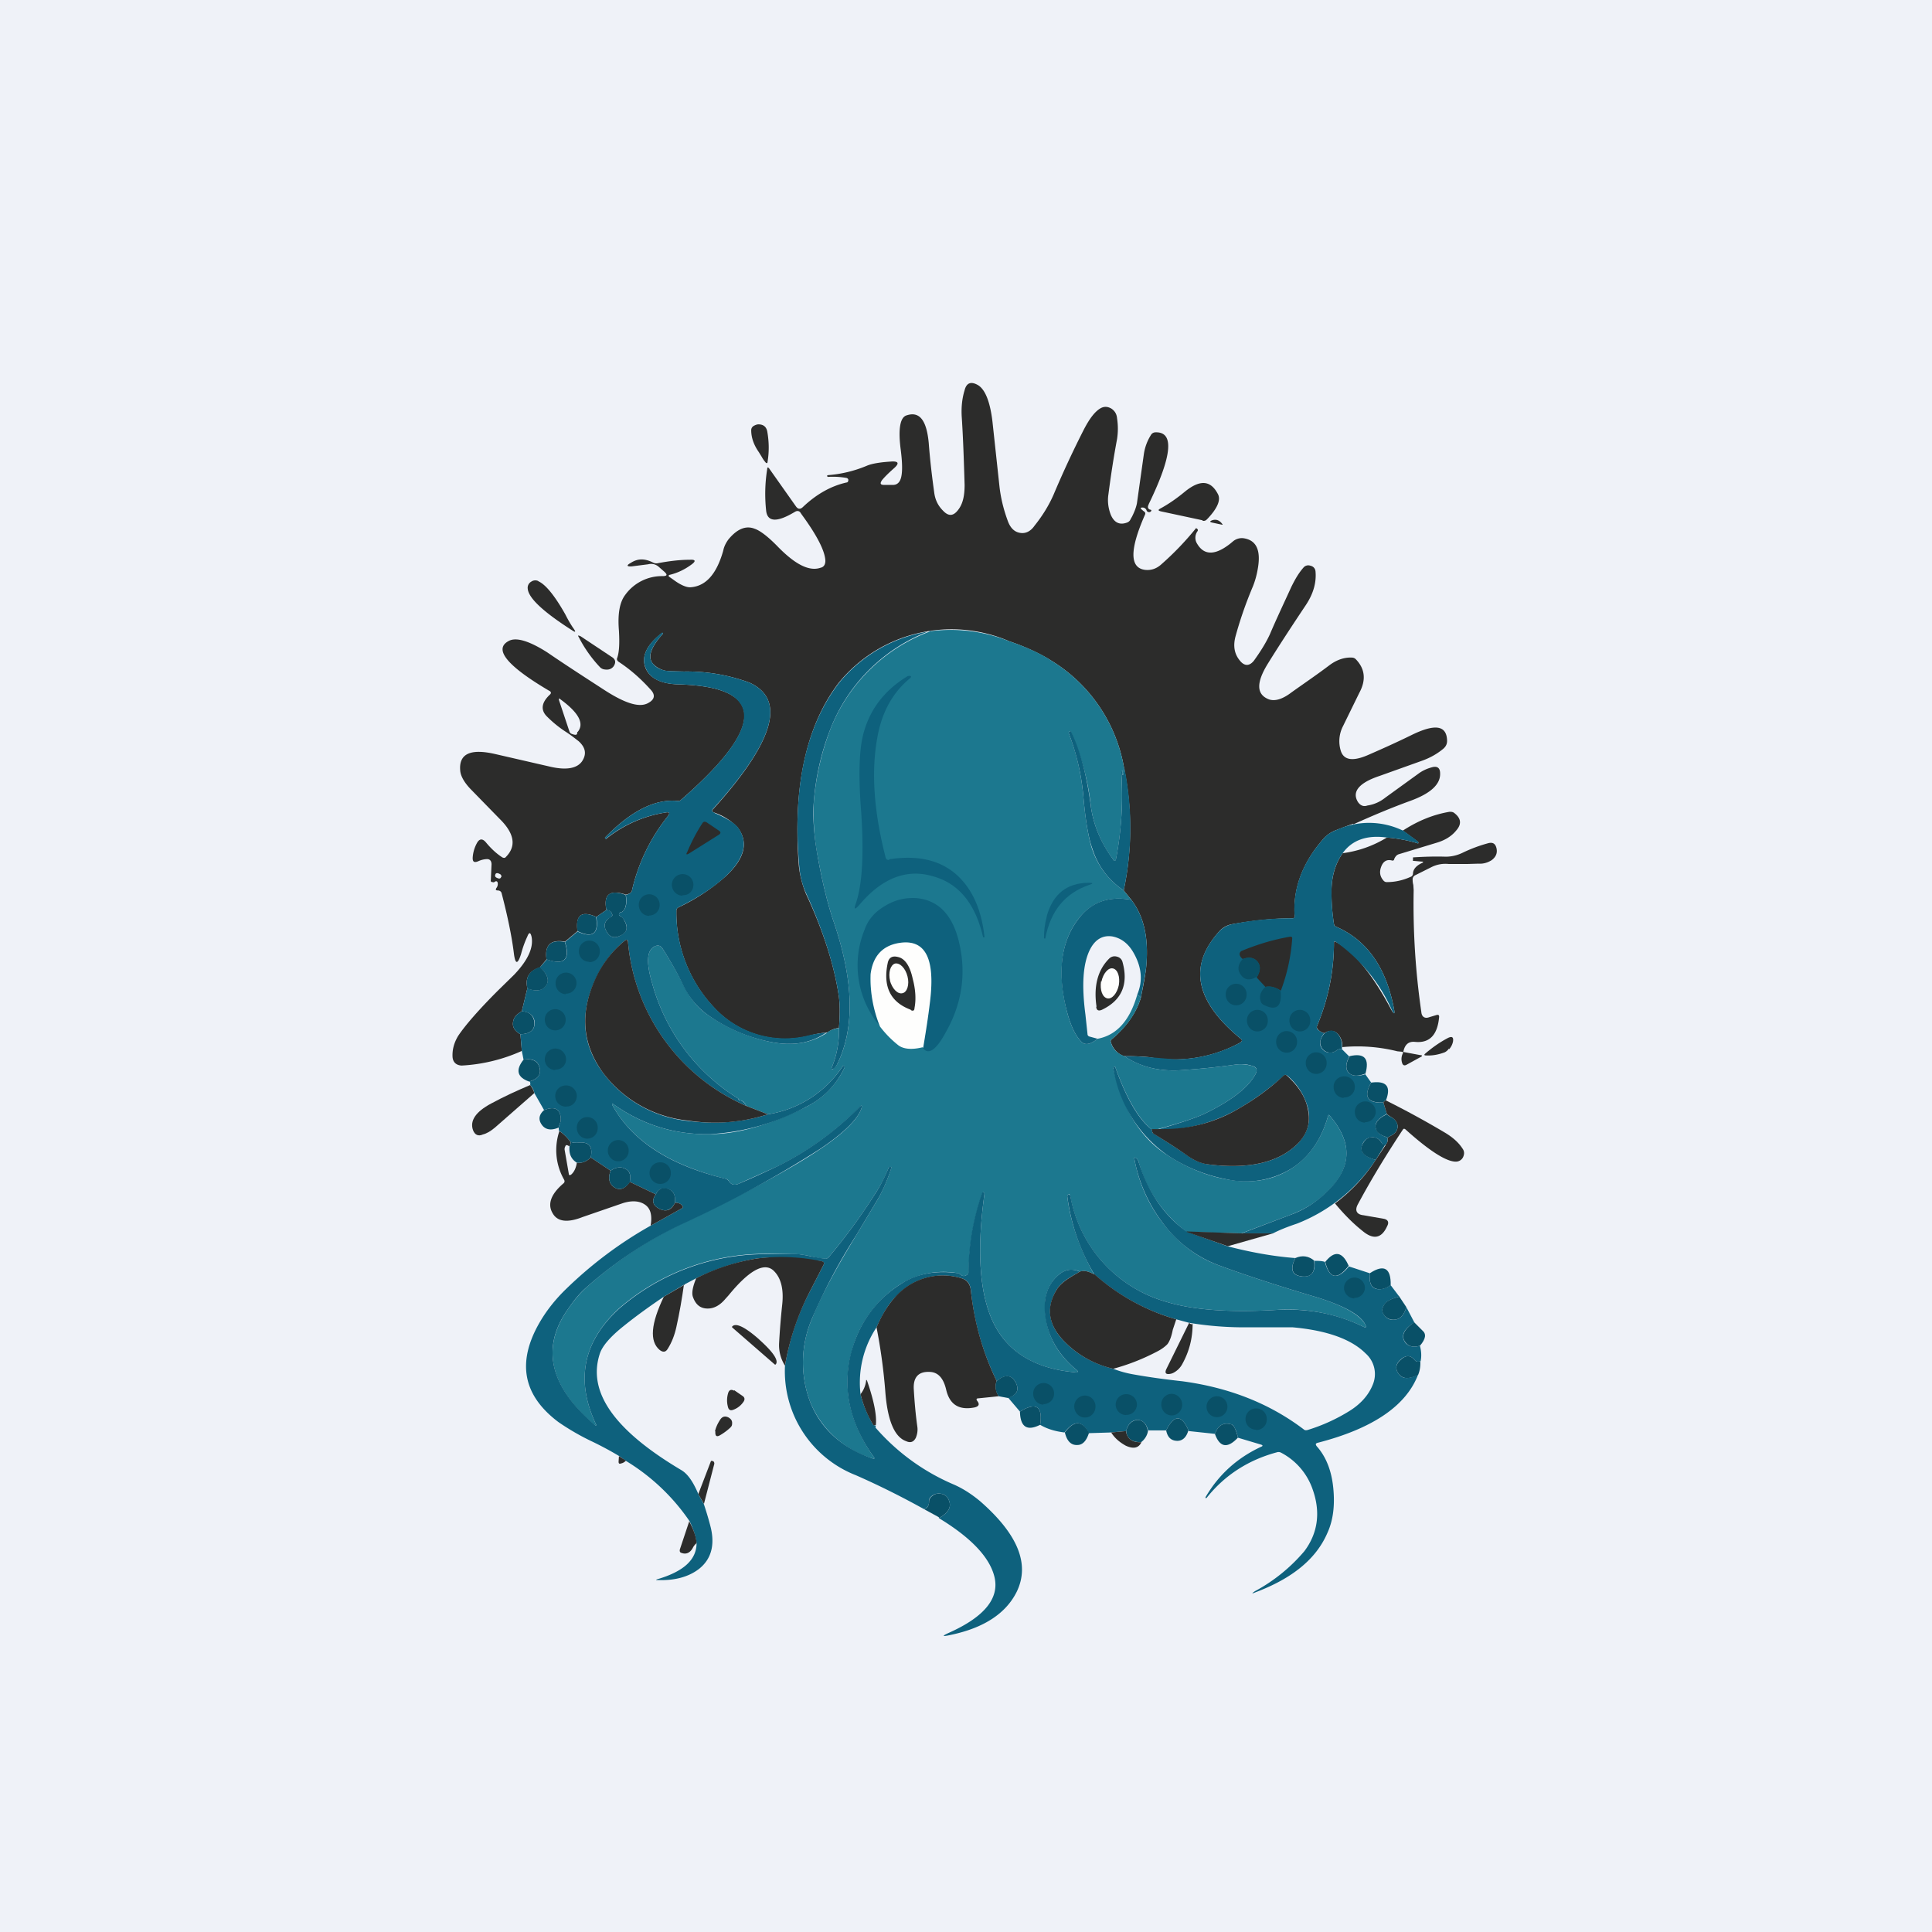 <?xml version="1.0" encoding="UTF-8"?>
<!-- generated by Finnhub -->
<svg viewBox="0 0 55.5 55.5" xmlns="http://www.w3.org/2000/svg">
<path d="M 0,0 H 55.5 V 55.5 H 0 Z" fill="rgb(239, 242, 248)"/>
<path d="M 38.87,23.665 C 38.71,23.72 38.55,23.78 38.4,23.84 A 0.94,0.94 0 0,0 38.04,24.07 C 37.42,24.77 37.14,25.51 37.19,26.32 C 37.19,26.36 37.17,26.39 37.13,26.38 C 36.63,26.38 36.06,26.43 35.39,26.55 A 0.64,0.64 0 0,0 35.03,26.75 C 34.13,27.74 34.33,28.76 35.63,29.83 C 35.69,29.87 35.69,29.91 35.63,29.95 A 3.97,3.97 0 0,1 33.02,30.37 A 6.95,6.95 0 0,0 32.29,30.34 A 0.6,0.6 0 0,1 31.91,29.93 C 31.9,29.91 31.91,29.89 31.92,29.87 C 32.36,29.5 32.64,29.1 32.77,28.67 C 32.87,28.2 32.92,27.88 32.93,27.74 C 33,26.94 32.86,26.32 32.5,25.85 L 32.28,25.58 A 8.6,8.6 0 0,0 32.29,22.06 A 4.5,4.5 0 0,0 30.22,18.99 C 29.91,18.79 29.49,18.59 28.99,18.42 A 4.18,4.18 0 0,0 24.09,19.62 C 23.15,20.86 22.77,22.62 22.95,24.89 C 22.98,25.16 23.05,25.42 23.15,25.67 C 23.65,26.74 23.97,27.74 24.1,28.64 C 24.13,28.88 24.13,29.17 24.1,29.53 A 0.65,0.65 0 0,0 23.77,29.66 C 23.61,29.67 23.45,29.7 23.29,29.74 A 2.77,2.77 0 0,1 20.51,28.94 A 3.96,3.96 0 0,1 19.43,26.16 A 0.1,0.1 0 0,1 19.48,26.07 A 5.63,5.63 0 0,0 20.85,25.17 C 21.4,24.66 21.51,24.19 21.19,23.77 A 1.65,1.65 0 0,0 20.51,23.34 C 20.45,23.32 20.44,23.28 20.49,23.24 C 22.24,21.3 22.59,20.09 21.53,19.61 A 5.2,5.2 0 0,0 19.65,19.29 A 35,35 0 0,1 19.25,19.28 A 0.67,0.67 0 0,1 18.77,19.08 C 18.59,18.89 18.69,18.6 19.04,18.21 V 18.18 H 19.02 C 18.58,18.52 18.42,18.85 18.54,19.18 C 18.66,19.48 18.98,19.65 19.51,19.66 C 20.44,19.69 21.01,19.86 21.26,20.18 C 21.66,20.71 21.09,21.65 19.56,22.98 A 0.1,0.1 0 0,1 19.48,23.01 C 18.83,22.94 18.13,23.29 17.38,24.06 V 24.07 L 17.4,24.1 H 17.41 A 3.6,3.6 0 0,1 19.13,23.34 C 19.23,23.32 19.25,23.36 19.19,23.44 A 5.3,5.3 0 0,0 18.15,25.6 C 18.14,25.64 18.08,25.68 17.98,25.7 C 17.52,25.55 17.33,25.69 17.42,26.14 L 17.13,26.34 C 16.7,26.15 16.53,26.29 16.59,26.75 L 16.23,27.05 C 15.82,26.98 15.64,27.15 15.7,27.56 L 15.51,27.79 C 15.2,27.89 15.08,28.09 15.15,28.39 L 14.99,29.05 C 14.85,29.13 14.77,29.22 14.75,29.31 C 14.7,29.48 14.77,29.61 14.95,29.71 L 14.99,30.19 A 4.82,4.82 0 0,1 13.26,30.61 C 13.1,30.6 13.01,30.51 13,30.36 C 12.99,30.16 13.04,29.96 13.16,29.76 C 13.36,29.46 13.74,29.02 14.3,28.46 L 14.77,28 C 15.17,27.58 15.33,27.22 15.27,26.91 C 15.24,26.78 15.2,26.77 15.15,26.9 C 15.08,27.05 15.02,27.21 14.97,27.4 C 14.87,27.72 14.8,27.71 14.76,27.37 C 14.7,26.89 14.58,26.31 14.41,25.66 A 0.1,0.1 0 0,0 14.35,25.59 A 0.1,0.1 0 0,0 14.31,25.58 C 14.24,25.58 14.23,25.56 14.26,25.51 A 0.19,0.19 0 0,0 14.3,25.39 C 14.3,25.32 14.26,25.29 14.2,25.34 A 0.06,0.06 0 0,1 14.15,25.34 C 14.11,25.34 14.09,25.32 14.1,25.28 L 14.12,24.83 C 14.12,24.73 14.07,24.67 13.97,24.68 A 0.65,0.65 0 0,0 13.74,24.74 C 13.62,24.79 13.57,24.76 13.58,24.62 A 1,1 0 0,1 13.7,24.22 C 13.77,24.09 13.86,24.08 13.96,24.2 C 14.11,24.38 14.26,24.52 14.43,24.63 C 14.47,24.65 14.51,24.65 14.53,24.62 C 14.84,24.31 14.78,23.94 14.35,23.52 L 13.55,22.7 C 13.35,22.5 13.23,22.3 13.22,22.13 C 13.18,21.65 13.52,21.5 14.22,21.66 L 15.83,22.03 C 16.28,22.13 16.58,22.07 16.72,21.87 C 16.86,21.66 16.82,21.47 16.62,21.29 C 16.54,21.23 16.42,21.13 16.25,21.02 A 3.28,3.28 0 0,1 15.69,20.56 C 15.53,20.38 15.56,20.18 15.79,19.96 C 15.84,19.92 15.84,19.87 15.77,19.84 C 14.55,19.12 14.17,18.64 14.62,18.41 C 14.83,18.3 15.2,18.41 15.72,18.74 C 16.26,19.11 16.82,19.47 17.39,19.84 C 17.97,20.21 18.38,20.34 18.63,20.19 C 18.81,20.09 18.83,19.96 18.69,19.81 C 18.42,19.51 18.12,19.24 17.77,19.01 C 17.73,18.98 17.71,18.94 17.73,18.9 C 17.79,18.73 17.8,18.47 17.78,18.12 C 17.74,17.64 17.8,17.3 17.96,17.09 A 1.3,1.3 0 0,1 19.03,16.55 C 19.17,16.55 19.18,16.51 19.08,16.42 L 18.92,16.28 A 0.33,0.33 0 0,0 18.62,16.21 L 18.15,16.27 C 18,16.28 17.99,16.24 18.12,16.17 C 18.32,16.04 18.52,16.04 18.76,16.16 A 0.2,0.2 0 0,0 18.89,16.18 C 19.21,16.12 19.52,16.08 19.82,16.08 C 19.98,16.07 20,16.12 19.86,16.22 C 19.67,16.36 19.46,16.46 19.25,16.51 C 19.2,16.52 19.19,16.55 19.24,16.58 L 19.34,16.65 C 19.54,16.8 19.72,16.88 19.84,16.87 C 20.27,16.84 20.58,16.5 20.77,15.84 L 20.79,15.76 C 20.82,15.66 20.87,15.57 20.93,15.49 C 21.18,15.19 21.43,15.09 21.68,15.19 C 21.83,15.24 22.06,15.41 22.35,15.71 C 22.85,16.22 23.25,16.42 23.57,16.31 C 23.67,16.29 23.71,16.21 23.71,16.11 C 23.7,15.83 23.47,15.38 23.03,14.78 A 6.46,6.46 0 0,1 22.99,14.72 C 22.96,14.68 22.91,14.67 22.86,14.69 L 22.79,14.73 C 22.31,15.01 22.05,14.99 22.01,14.68 A 4.5,4.5 0 0,1 22.04,13.47 C 22.04,13.42 22.06,13.42 22.09,13.45 L 22.86,14.54 C 22.92,14.63 22.99,14.64 23.07,14.56 C 23.45,14.2 23.87,13.96 24.32,13.86 C 24.35,13.86 24.37,13.83 24.37,13.79 C 24.37,13.76 24.35,13.74 24.32,13.73 A 2.27,2.27 0 0,0 23.78,13.7 L 23.76,13.68 C 23.76,13.66 23.76,13.66 23.78,13.65 A 3.6,3.6 0 0,0 24.9,13.38 C 25.04,13.32 25.27,13.28 25.58,13.26 C 25.82,13.24 25.85,13.31 25.66,13.47 C 25.55,13.57 25.44,13.67 25.34,13.79 C 25.27,13.89 25.29,13.93 25.4,13.93 H 25.65 C 25.75,13.93 25.82,13.88 25.86,13.79 C 25.93,13.64 25.93,13.33 25.87,12.88 C 25.8,12.31 25.86,11.98 26.05,11.93 C 26.42,11.81 26.62,12.08 26.68,12.73 C 26.72,13.26 26.78,13.74 26.84,14.17 C 26.87,14.37 26.95,14.53 27.09,14.67 C 27.25,14.84 27.39,14.83 27.53,14.64 C 27.66,14.47 27.71,14.24 27.71,13.93 C 27.69,13.27 27.67,12.63 27.63,12.01 C 27.61,11.74 27.63,11.47 27.71,11.21 C 27.76,11.01 27.88,10.95 28.07,11.05 C 28.29,11.16 28.44,11.52 28.51,12.11 L 28.71,13.96 C 28.75,14.33 28.84,14.67 28.96,14.99 C 29.04,15.19 29.16,15.29 29.32,15.31 C 29.47,15.33 29.61,15.26 29.72,15.1 C 29.96,14.8 30.14,14.5 30.27,14.2 C 30.54,13.56 30.83,12.94 31.13,12.35 C 31.3,12.02 31.46,11.81 31.63,11.72 C 31.73,11.67 31.83,11.68 31.93,11.74 C 32.03,11.81 32.08,11.9 32.09,12.02 C 32.12,12.22 32.12,12.41 32.09,12.61 C 31.99,13.14 31.91,13.67 31.84,14.21 C 31.81,14.41 31.84,14.61 31.91,14.79 C 32.01,15.02 32.17,15.09 32.38,15.01 A 0.17,0.17 0 0,0 32.48,14.91 L 32.52,14.84 C 32.6,14.68 32.64,14.56 32.66,14.46 L 32.86,13.04 C 32.89,12.84 32.96,12.66 33.06,12.5 A 0.15,0.15 0 0,1 33.18,12.42 C 33.74,12.39 33.68,13.08 33,14.48 L 32.99,14.51 A 0.1,0.1 0 0,0 32.99,14.61 L 33.03,14.64 C 33.08,14.64 33.09,14.67 33.05,14.7 A 0.07,0.07 0 0,1 32.97,14.7 A 0.06,0.06 0 0,1 32.94,14.67 A 0.12,0.12 0 0,0 32.83,14.58 C 32.76,14.58 32.75,14.59 32.8,14.64 L 32.86,14.69 C 32.9,14.71 32.91,14.75 32.89,14.79 C 32.45,15.79 32.45,16.31 32.89,16.37 C 33.06,16.39 33.21,16.34 33.34,16.23 A 8.43,8.43 0 0,0 34.36,15.17 L 34.39,15.19 C 34.41,15.21 34.42,15.23 34.4,15.26 A 0.32,0.32 0 0,0 34.39,15.62 C 34.59,15.96 34.91,15.96 35.35,15.61 L 35.41,15.56 A 0.4,0.4 0 0,1 35.71,15.46 C 36.09,15.51 36.23,15.8 36.13,16.35 C 36.1,16.53 36.05,16.7 35.99,16.85 C 35.77,17.37 35.61,17.85 35.49,18.29 C 35.42,18.56 35.46,18.79 35.62,18.98 C 35.75,19.14 35.89,19.14 36.02,18.98 C 36.2,18.73 36.36,18.48 36.48,18.22 C 36.68,17.75 36.9,17.29 37.1,16.85 C 37.2,16.65 37.3,16.47 37.44,16.31 A 0.18,0.18 0 0,1 37.64,16.25 C 37.73,16.27 37.78,16.33 37.79,16.41 C 37.82,16.73 37.73,17.05 37.52,17.37 C 37.16,17.91 36.79,18.47 36.43,19.05 C 36.08,19.61 36.09,19.95 36.45,20.09 C 36.62,20.15 36.84,20.09 37.1,19.89 C 37.45,19.64 37.82,19.39 38.19,19.11 C 38.39,18.96 38.61,18.88 38.83,18.89 C 38.87,18.89 38.91,18.9 38.95,18.94 C 39.21,19.21 39.25,19.53 39.05,19.9 L 38.58,20.86 A 0.94,0.94 0 0,0 38.52,21.58 C 38.61,21.84 38.87,21.88 39.32,21.68 C 39.71,21.51 40.11,21.33 40.52,21.13 C 41.22,20.78 41.56,20.83 41.57,21.28 C 41.57,21.38 41.53,21.45 41.46,21.51 C 41.28,21.66 41.08,21.77 40.86,21.85 L 39.63,22.29 C 39.03,22.49 38.83,22.75 39.01,23.04 C 39.08,23.14 39.17,23.18 39.28,23.14 C 39.48,23.11 39.65,23.03 39.8,22.91 L 40.74,22.23 C 40.86,22.14 40.99,22.08 41.14,22.04 C 41.29,22 41.37,22.06 41.37,22.22 C 41.38,22.53 41.1,22.79 40.53,23 C 39.98,23.2 39.43,23.43 38.88,23.68 Z M 16.6,21.02 C 16.79,20.78 16.62,20.47 16.1,20.09 C 16.06,20.05 16.05,20.06 16.06,20.12 L 16.36,21.02 A 0.1,0.1 0 0,0 16.42,21.08 C 16.52,21.12 16.58,21.12 16.58,21.06 C 16.58,21.05 16.58,21.03 16.6,21.02 Z M 14.4,25.2 C 14.41,25.16 14.4,25.12 14.34,25.1 C 14.29,25.07 14.24,25.08 14.23,25.12 C 14.21,25.17 14.23,25.2 14.28,25.22 C 14.34,25.25 14.38,25.24 14.39,25.2 Z M 21.8,12.99 C 21.66,12.79 21.58,12.58 21.58,12.36 C 21.58,12.3 21.61,12.25 21.68,12.22 A 0.29,0.29 0 0,1 21.78,12.19 C 21.92,12.19 22.01,12.25 22.04,12.39 C 22.09,12.67 22.1,12.96 22.05,13.26 C 22.05,13.31 22.02,13.32 21.99,13.28 A 0.86,0.86 0 0,1 21.88,13.12 L 21.8,12.99 Z" fill="rgb(44, 44, 43)"/>
<path d="M 34.54,14.945 L 33.35,14.69 C 33.27,14.67 33.26,14.65 33.33,14.61 C 33.57,14.48 33.8,14.32 34.03,14.13 C 34.47,13.77 34.78,13.79 34.99,14.2 C 35.07,14.36 34.98,14.59 34.7,14.89 A 0.5,0.5 0 0,1 34.67,14.92 A 0.12,0.12 0 0,1 34.55,14.96 Z M 35.09,15.07 L 34.81,15.01 C 34.75,14.99 34.75,14.98 34.81,14.95 C 34.92,14.91 35.02,14.93 35.11,15.05 C 35.13,15.07 35.12,15.08 35.09,15.07 Z M 15.47,16.7 C 15.67,16.79 15.93,17.1 16.24,17.65 C 16.34,17.85 16.43,17.99 16.48,18.06 C 16.55,18.16 16.53,18.17 16.44,18.11 C 15.61,17.58 15.18,17.18 15.16,16.91 A 0.2,0.2 0 0,1 15.26,16.71 A 0.2,0.2 0 0,1 15.46,16.69 Z" fill="rgb(44, 44, 43)"/>
<path d="M 32.29,22.045 C 32.3,22.13 32.28,22.19 32.27,22.24 C 32.26,22.27 32.25,22.27 32.24,22.24 V 22.19 C 32.24,22.11 32.24,22.11 32.21,22.19 A 9.72,9.72 0 0,1 32.06,24.68 C 32.04,24.74 32.02,24.75 31.98,24.69 A 3.26,3.26 0 0,1 31.34,23.19 A 7.1,7.1 0 0,0 30.75,21 L 30.72,21.02 C 30.7,21.02 30.7,21.04 30.7,21.06 C 30.93,21.64 31.06,22.24 31.12,22.86 C 31.18,23.56 31.27,24.07 31.37,24.38 C 31.54,24.88 31.84,25.28 32.28,25.58 L 32.5,25.85 C 31.85,25.73 31.34,25.92 30.97,26.41 C 30.47,27.07 30.37,27.95 30.65,29.06 C 30.75,29.44 30.88,29.73 31.05,29.91 C 31.16,30.04 31.32,30.01 31.53,29.84 C 32.08,29.74 32.46,29.31 32.67,28.57 C 32.74,28.61 32.77,28.65 32.77,28.67 C 32.64,29.1 32.37,29.5 31.92,29.87 A 0.05,0.05 0 0,0 31.91,29.93 C 31.96,30.13 32.09,30.26 32.3,30.34 C 32.78,30.66 33.34,30.79 33.97,30.74 C 34.43,30.71 34.94,30.66 35.51,30.58 C 35.67,30.56 35.83,30.58 35.97,30.62 C 36.1,30.66 36.13,30.73 36.07,30.85 C 35.87,31.23 35.39,31.61 34.63,31.98 C 34.39,32.1 33.91,32.26 33.21,32.45 H 33.09 C 32.71,32.15 32.36,31.55 32.04,30.66 C 32.04,30.64 32.02,30.64 32,30.64 L 31.98,30.68 C 32.24,31.84 32.75,32.68 33.53,33.18 C 34.09,33.54 34.66,33.78 35.25,33.88 C 35.95,34.01 36.55,33.91 37.08,33.58 C 37.6,33.25 37.96,32.74 38.15,32.06 C 38.15,32.02 38.18,32.02 38.2,32.05 C 38.87,32.83 38.84,33.57 38.1,34.26 C 37.79,34.56 37.44,34.76 37.04,34.91 L 35.66,35.43 L 34.09,35.39 A 3.78,3.78 0 0,1 32.71,33.38 A 0.22,0.22 0 0,0 32.65,33.28 C 32.59,33.23 32.57,33.25 32.59,33.31 C 32.72,33.99 32.99,34.6 33.41,35.14 C 33.85,35.71 34.37,36.11 34.99,36.34 C 35.66,36.59 36.62,36.91 37.87,37.28 C 38.63,37.52 39.07,37.78 39.22,38.05 C 39.26,38.13 39.24,38.15 39.16,38.11 A 4.98,4.98 0 0,0 36.66,37.63 C 35.31,37.71 34.25,37.63 33.48,37.39 A 3.87,3.87 0 0,1 30.74,34.33 C 30.72,34.31 30.71,34.3 30.7,34.31 C 30.67,34.32 30.66,34.34 30.66,34.37 C 30.75,35.11 31.01,35.86 31.43,36.61 C 31.26,36.51 31.13,36.49 31.03,36.53 C 30.81,36.44 30.63,36.46 30.45,36.59 C 30.08,36.89 29.95,37.32 30.05,37.89 C 30.13,38.45 30.42,38.93 30.91,39.34 C 30.99,39.4 30.98,39.44 30.87,39.42 C 29.77,39.32 29.02,38.88 28.6,38.12 C 28.15,37.3 28.04,36.02 28.28,34.3 C 28.28,34.28 28.28,34.27 28.26,34.26 C 28.26,34.25 28.24,34.24 28.23,34.26 A 6.94,6.94 0 0,0 27.83,36.53 A 0.1,0.1 0 0,1 27.79,36.61 C 27.72,36.67 27.65,36.67 27.59,36.61 A 0.18,0.18 0 0,0 27.49,36.57 A 2.33,2.33 0 0,0 25.87,36.89 A 3.27,3.27 0 0,0 24.46,38.85 C 24.19,39.86 24.4,40.85 25.09,41.84 C 25.14,41.9 25.12,41.92 25.05,41.89 A 2.8,2.8 0 0,1 23.28,40.29 A 3.2,3.2 0 0,1 23.33,37.87 C 23.55,37.31 23.97,36.51 24.6,35.48 L 25.24,34.41 A 4.9,4.9 0 0,0 25.61,33.53 L 25.58,33.52 C 25.56,33.52 25.54,33.52 25.53,33.54 C 25.42,33.82 25.28,34.09 25.11,34.34 C 24.73,34.94 24.29,35.54 23.81,36.11 A 0.13,0.13 0 0,1 23.69,36.16 C 23.6,36.16 23.47,36.13 23.29,36.09 A 2.63,2.63 0 0,0 22.67,36.02 H 22.15 A 6.42,6.42 0 0,0 17.79,37.58 C 16.76,38.53 16.53,39.62 17.1,40.87 C 17.15,40.97 17.13,40.97 17.05,40.91 C 15.78,39.81 15.54,38.71 16.32,37.6 C 16.49,37.35 16.67,37.14 16.86,36.97 A 11.6,11.6 0 0,1 19.96,34.98 C 21.6,34.18 22.79,33.53 23.56,33.01 C 24.26,32.54 24.65,32.14 24.75,31.83 C 24.77,31.75 24.75,31.74 24.7,31.8 A 8.87,8.87 0 0,1 22.39,33.48 L 21.21,34.01 C 21.09,34.06 21,34.03 20.93,33.92 A 0.14,0.14 0 0,0 20.83,33.86 C 19.25,33.47 18.17,32.78 17.61,31.78 C 17.56,31.7 17.58,31.69 17.65,31.74 C 18.48,32.32 19.39,32.6 20.4,32.58 C 21.2,32.58 22.12,32.31 23.15,31.8 C 23.65,31.55 24.02,31.17 24.26,30.67 C 24.27,30.65 24.26,30.64 24.25,30.63 L 24.22,30.61 A 3.15,3.15 0 0,1 22.06,32.01 L 21.44,31.77 C 21.39,31.67 21.34,31.62 21.26,31.61 A 0.06,0.06 0 0,1 21.21,31.56 A 5.65,5.65 0 0,1 18.73,28.23 C 18.56,27.65 18.58,27.3 18.8,27.19 C 18.9,27.14 18.98,27.16 19.04,27.26 C 19.26,27.6 19.45,27.94 19.63,28.29 C 19.8,28.65 20.02,28.92 20.27,29.11 C 20.83,29.51 21.45,29.79 22.13,29.93 C 22.76,30.06 23.31,29.97 23.77,29.66 C 23.84,29.59 23.95,29.56 24.1,29.53 C 24.11,29.91 24.05,30.28 23.9,30.65 C 23.87,30.73 23.9,30.75 23.95,30.69 A 0.42,0.42 0 0,0 24.06,30.55 C 24.56,29.52 24.52,28.17 23.96,26.51 C 23.78,25.99 23.63,25.37 23.5,24.66 A 6.65,6.65 0 0,1 23.38,23.01 C 23.44,22.3 23.6,21.61 23.86,20.93 A 4.92,4.92 0 0,1 26.74,18.13 A 4.52,4.52 0 0,1 28.99,18.42 C 29.49,18.59 29.91,18.78 30.22,18.99 A 4.5,4.5 0 0,1 32.29,22.06 Z" fill="rgb(28, 120, 143)"/>
<path d="M 26.73,18.115 A 4.92,4.92 0 0,0 23.86,20.93 A 7.23,7.23 0 0,0 23.38,23.01 C 23.34,23.45 23.38,24.01 23.5,24.66 C 23.63,25.37 23.78,25.99 23.96,26.51 C 24.52,28.17 24.56,29.51 24.06,30.55 A 0.42,0.42 0 0,1 23.96,30.69 C 23.89,30.74 23.87,30.73 23.9,30.65 C 24.05,30.28 24.11,29.91 24.1,29.53 C 24.13,29.17 24.13,28.88 24.1,28.64 C 23.97,27.74 23.65,26.74 23.16,25.67 A 2.3,2.3 0 0,1 22.96,24.89 C 22.76,22.61 23.15,20.86 24.1,19.62 A 4.18,4.18 0 0,1 26.74,18.13 Z" fill="rgb(14, 97, 125)"/>
<path d="M 23.76,29.645 C 23.31,29.97 22.77,30.06 22.13,29.93 A 4.67,4.67 0 0,1 20.27,29.11 A 2.22,2.22 0 0,1 19.62,28.29 C 19.45,27.94 19.25,27.59 19.04,27.26 C 18.98,27.16 18.9,27.14 18.8,27.19 C 18.58,27.3 18.56,27.65 18.73,28.23 A 5.65,5.65 0 0,0 21.21,31.56 C 21.21,31.59 21.23,31.61 21.26,31.61 C 21.33,31.62 21.39,31.68 21.44,31.77 A 5.67,5.67 0 0,1 18.04,27.06 C 18.04,26.99 18,26.98 17.95,27.02 A 3,3 0 0,0 17.15,28.04 C 16.65,29.04 16.7,29.97 17.31,30.8 A 3.49,3.49 0 0,0 19.76,32.2 C 20.54,32.3 21.31,32.25 22.06,32.01 A 3.15,3.15 0 0,0 24.22,30.61 L 24.25,30.63 C 24.27,30.64 24.27,30.65 24.26,30.67 C 24.02,31.17 23.66,31.55 23.15,31.8 A 6.55,6.55 0 0,1 20.4,32.58 C 19.4,32.6 18.48,32.32 17.65,31.74 C 17.58,31.69 17.56,31.7 17.61,31.78 C 18.17,32.78 19.25,33.48 20.84,33.86 C 20.88,33.87 20.9,33.89 20.93,33.92 C 21,34.03 21.09,34.06 21.21,34.01 C 21.59,33.85 21.98,33.67 22.38,33.48 A 8.87,8.87 0 0,0 24.69,31.8 C 24.75,31.74 24.77,31.75 24.75,31.83 C 24.65,32.14 24.25,32.54 23.55,33.01 A 32.34,32.34 0 0,1 19.58,35.17 A 11.6,11.6 0 0,0 16.86,36.97 C 16.66,37.14 16.49,37.35 16.32,37.6 C 15.54,38.7 15.78,39.8 17.05,40.9 C 17.13,40.98 17.15,40.96 17.1,40.87 C 16.53,39.62 16.76,38.53 17.79,37.59 A 6.42,6.42 0 0,1 22.14,36.03 L 22.67,36.02 C 22.82,36.01 23.03,36.03 23.29,36.09 L 23.69,36.16 C 23.74,36.16 23.78,36.15 23.81,36.11 C 24.29,35.54 24.72,34.95 25.11,34.34 C 25.28,34.09 25.41,33.82 25.53,33.54 C 25.54,33.52 25.56,33.51 25.58,33.52 L 25.61,33.53 V 33.54 C 25.51,33.85 25.39,34.14 25.24,34.41 L 24.6,35.48 A 16.34,16.34 0 0,0 23.33,37.87 A 3.2,3.2 0 0,0 23.28,40.29 C 23.59,41.05 24.18,41.59 25.05,41.89 C 25.12,41.92 25.14,41.9 25.09,41.84 C 24.39,40.86 24.19,39.86 24.45,38.85 C 24.68,38.01 25.15,37.35 25.87,36.89 C 26.32,36.59 26.87,36.49 27.49,36.57 C 27.53,36.57 27.56,36.59 27.59,36.61 C 27.65,36.67 27.72,36.67 27.79,36.61 A 0.1,0.1 0 0,0 27.82,36.52 A 6.94,6.94 0 0,1 28.22,34.25 H 28.26 C 28.28,34.27 28.28,34.28 28.28,34.3 C 28.04,36.03 28.15,37.3 28.6,38.12 C 29.02,38.88 29.78,39.32 30.87,39.42 C 30.98,39.43 30.99,39.4 30.91,39.34 C 30.42,38.93 30.13,38.44 30.04,37.9 C 29.94,37.32 30.08,36.88 30.45,36.59 C 30.62,36.46 30.81,36.44 31.02,36.53 L 30.92,36.59 C 30.62,36.75 30.44,36.9 30.36,37.04 C 30.05,37.55 30.11,38.04 30.54,38.5 C 30.92,38.9 31.4,39.18 31.98,39.32 C 32.18,39.4 32.38,39.45 32.55,39.48 C 33.05,39.57 33.52,39.63 33.97,39.68 C 35.3,39.86 36.46,40.31 37.45,41.06 C 37.48,41.09 37.52,41.09 37.56,41.08 A 5.1,5.1 0 0,0 38.77,40.53 C 39.09,40.33 39.31,40.08 39.43,39.79 A 0.79,0.79 0 0,0 39.23,38.88 C 38.83,38.48 38.14,38.22 37.14,38.13 H 35.74 A 9.69,9.69 0 0,1 34.16,38 L 33.79,37.9 A 6,6 0 0,1 31.43,36.6 A 5.87,5.87 0 0,1 30.66,34.37 C 30.66,34.34 30.67,34.32 30.7,34.31 L 30.74,34.33 L 30.75,34.36 A 3.87,3.87 0 0,0 33.48,37.39 C 34.25,37.63 35.31,37.71 36.66,37.63 C 37.55,37.58 38.38,37.73 39.16,38.11 C 39.24,38.15 39.26,38.13 39.22,38.05 C 39.08,37.77 38.62,37.52 37.87,37.28 C 36.62,36.91 35.66,36.59 34.99,36.34 A 3.51,3.51 0 0,1 33.41,35.14 A 4.35,4.35 0 0,1 32.59,33.31 C 32.57,33.25 32.59,33.23 32.65,33.28 C 32.68,33.31 32.7,33.34 32.71,33.38 C 32.99,34.26 33.45,34.93 34.09,35.38 L 35.26,35.8 C 35.91,35.97 36.56,36.09 37.21,36.14 C 37.05,36.46 37.11,36.64 37.41,36.67 C 37.68,36.69 37.79,36.54 37.76,36.22 C 37.86,36.22 37.97,36.22 38.06,36.25 C 38.19,36.74 38.42,36.78 38.75,36.38 L 39.36,36.58 C 39.32,36.85 39.39,37 39.56,37.03 C 39.68,37.05 39.81,37.01 39.95,36.92 L 40.2,37.25 C 40,37.3 39.86,37.36 39.79,37.45 C 39.67,37.59 39.69,37.72 39.82,37.84 C 39.89,37.91 40,37.93 40.12,37.9 C 40.25,37.87 40.34,37.75 40.4,37.55 L 40.63,37.99 C 40.31,38.19 40.23,38.39 40.38,38.58 C 40.47,38.68 40.6,38.71 40.79,38.66 C 40.83,38.81 40.84,38.96 40.81,39.1 C 40.74,39.13 40.68,39.12 40.64,39.07 C 40.52,38.93 40.4,38.92 40.24,39.05 C 40.09,39.18 40.07,39.33 40.19,39.48 C 40.3,39.62 40.49,39.62 40.74,39.48 C 40.4,40.38 39.44,41.04 37.84,41.45 C 37.79,41.47 37.79,41.49 37.82,41.54 C 38.09,41.84 38.25,42.24 38.3,42.74 C 38.35,43.24 38.3,43.67 38.13,44.04 C 37.81,44.78 37.13,45.34 36.07,45.74 C 35.95,45.79 35.95,45.78 36.05,45.71 A 4.9,4.9 0 0,0 37.47,44.56 C 37.86,44.04 37.94,43.44 37.71,42.79 A 1.88,1.88 0 0,0 36.8,41.73 A 0.15,0.15 0 0,0 36.68,41.72 C 35.86,41.94 35.18,42.38 34.67,43.02 C 34.65,43.04 34.64,43.04 34.63,43.03 V 43.01 C 35.01,42.36 35.54,41.88 36.23,41.56 C 36.28,41.54 36.28,41.52 36.23,41.5 L 35.56,41.3 A 0.92,0.92 0 0,0 35.44,40.97 A 0.14,0.14 0 0,0 35.34,40.91 C 35.14,40.86 34.99,40.95 34.9,41.19 L 34.15,41.11 C 33.95,40.63 33.73,40.63 33.5,41.09 H 32.98 C 32.93,40.89 32.82,40.79 32.67,40.79 C 32.51,40.8 32.4,40.91 32.35,41.11 L 31.92,41.15 L 31.28,41.17 C 31.08,40.8 30.86,40.79 30.58,41.15 C 30.32,41.12 30.08,41.05 29.88,40.93 C 29.96,40.39 29.76,40.27 29.3,40.55 L 28.96,40.15 C 29.22,40.07 29.29,39.92 29.17,39.7 C 29.05,39.49 28.87,39.48 28.63,39.67 A 7.68,7.68 0 0,1 27.89,37.07 C 27.87,36.88 27.79,36.77 27.62,36.72 A 1.82,1.82 0 0,0 25.76,37.22 C 25.55,37.42 25.36,37.73 25.18,38.13 A 2.87,2.87 0 0,0 24.72,40.05 C 24.79,40.34 24.91,40.62 25.07,40.91 C 25.09,40.94 25.12,40.95 25.16,40.95 L 25.15,41.01 A 6.18,6.18 0 0,0 27.41,42.65 C 27.68,42.77 27.92,42.93 28.15,43.12 C 29.24,44.07 29.59,44.93 29.21,45.72 C 28.9,46.35 28.26,46.77 27.29,46.97 C 27.06,47.02 27.05,47 27.27,46.9 C 28.27,46.45 28.71,45.92 28.57,45.31 C 28.44,44.75 27.91,44.18 26.97,43.61 C 27.23,43.47 27.33,43.31 27.27,43.13 C 27.23,43 27.15,42.93 27.03,42.91 A 0.32,0.32 0 0,0 26.73,43.01 A 0.15,0.15 0 0,0 26.69,43.12 C 26.69,43.25 26.64,43.32 26.54,43.35 C 25.91,43 25.25,42.67 24.59,42.38 A 3.21,3.21 0 0,1 22.55,39.23 C 22.68,38.46 22.92,37.75 23.27,37.09 L 23.65,36.35 C 23.69,36.28 23.67,36.25 23.6,36.23 L 23.3,36.2 A 5.69,5.69 0 0,0 21.76,36.15 C 21.14,36.25 20.56,36.45 20,36.72 L 19.66,36.9 L 19.07,37.25 C 18.67,37.52 18.28,37.8 17.92,38.09 C 17.53,38.4 17.3,38.67 17.23,38.89 C 16.87,39.99 17.65,41.09 19.57,42.23 C 19.74,42.33 19.89,42.53 20.04,42.87 L 20.06,42.92 L 20.22,43.21 C 20.29,43.42 20.36,43.65 20.42,43.89 C 20.54,44.41 20.42,44.8 20.08,45.07 C 19.78,45.3 19.38,45.41 18.88,45.39 C 18.84,45.39 18.84,45.39 18.87,45.37 C 19.63,45.15 20.01,44.81 20.01,44.33 C 19.99,44.14 19.92,43.93 19.81,43.7 A 5.93,5.93 0 0,0 17.97,41.96 L 17.79,41.83 A 9.5,9.5 0 0,0 17.03,41.42 A 6.97,6.97 0 0,1 16.04,40.85 C 15.03,40.09 14.84,39.15 15.49,38.01 C 15.69,37.66 15.95,37.33 16.26,37.03 C 16.99,36.32 17.8,35.71 18.69,35.21 L 19.59,34.71 C 19.62,34.69 19.63,34.66 19.59,34.63 C 19.56,34.58 19.49,34.55 19.39,34.55 C 19.41,34.31 19.33,34.18 19.15,34.15 C 19,34.12 18.9,34.17 18.84,34.31 L 18.09,33.95 C 18.13,33.75 18.09,33.63 17.95,33.57 C 17.83,33.51 17.69,33.53 17.54,33.63 L 16.97,33.25 C 17.04,32.92 16.91,32.78 16.57,32.83 C 16.48,32.83 16.42,32.83 16.37,32.78 C 16.27,32.65 16.17,32.56 16.07,32.49 C 16.06,32.5 16.05,32.47 16.05,32.39 A 0.6,0.6 0 0,1 16.09,32.26 A 0.31,0.31 0 0,0 16.11,32.13 C 16.09,31.85 15.93,31.77 15.63,31.89 L 15.35,31.4 A 0.46,0.46 0 0,0 15.23,31.17 C 15.24,31.11 15.23,31.07 15.2,31.07 C 15.45,31 15.55,30.87 15.5,30.67 C 15.45,30.47 15.3,30.4 15.04,30.44 L 14.99,30.19 L 14.95,29.71 C 15.26,29.7 15.39,29.56 15.35,29.31 C 15.31,29.15 15.19,29.07 14.99,29.05 L 15.15,28.39 C 15.35,28.47 15.5,28.47 15.6,28.39 C 15.8,28.24 15.78,28.03 15.51,27.79 L 15.71,27.56 C 16.21,27.74 16.39,27.56 16.23,27.06 L 16.59,26.76 C 17.03,26.96 17.21,26.82 17.13,26.34 L 17.42,26.14 C 17.5,26.14 17.56,26.18 17.58,26.25 C 17.6,26.29 17.58,26.32 17.55,26.35 C 17.35,26.45 17.32,26.61 17.45,26.8 C 17.53,26.92 17.64,26.95 17.77,26.9 C 18.01,26.8 18.07,26.65 17.92,26.42 A 0.29,0.29 0 0,0 17.82,26.32 C 17.77,26.29 17.77,26.26 17.81,26.22 A 0.07,0.07 0 0,1 17.85,26.2 C 17.87,26.2 17.88,26.2 17.89,26.18 C 17.99,26.09 18.01,25.94 17.98,25.71 C 18.08,25.68 18.14,25.64 18.15,25.6 A 5.3,5.3 0 0,1 19.19,23.44 C 19.25,23.36 19.23,23.32 19.13,23.34 A 3.6,3.6 0 0,0 17.4,24.1 L 17.37,24.07 C 18.13,23.29 18.83,22.94 19.47,23.01 A 0.1,0.1 0 0,0 19.55,22.99 C 21.09,21.65 21.65,20.71 21.25,20.19 C 21.02,19.86 20.44,19.69 19.51,19.66 C 18.98,19.65 18.66,19.49 18.54,19.17 C 18.42,18.85 18.58,18.52 19.02,18.17 L 19.04,18.18 V 18.21 C 18.68,18.61 18.59,18.89 18.77,19.08 C 18.87,19.2 19.04,19.27 19.25,19.28 L 19.65,19.29 A 5.2,5.2 0 0,1 21.53,19.61 C 22.59,20.09 22.24,21.3 20.48,23.24 C 20.44,23.28 20.45,23.32 20.51,23.34 L 20.54,23.36 C 20.87,23.5 21.09,23.64 21.19,23.76 C 21.51,24.19 21.39,24.66 20.85,25.17 C 20.51,25.49 20.05,25.79 19.48,26.07 A 0.1,0.1 0 0,0 19.43,26.17 A 3.96,3.96 0 0,0 20.51,28.93 A 2.77,2.77 0 0,0 23.28,29.73 C 23.45,29.7 23.61,29.67 23.78,29.66 Z" fill="rgb(14, 97, 125)"/>
<path d="M 16.66,18.265 L 17.57,18.87 C 17.69,18.94 17.7,19.04 17.62,19.15 C 17.56,19.22 17.48,19.25 17.36,19.23 A 0.22,0.22 0 0,1 17.23,19.16 A 3.73,3.73 0 0,1 16.63,18.31 C 16.59,18.25 16.61,18.24 16.67,18.28 Z" fill="rgb(44, 44, 43)"/>
<path d="M 25.54,24.685 C 26.35,24.56 26.99,24.7 27.47,25.12 C 27.92,25.52 28.19,26.11 28.28,26.9 C 28.28,26.92 28.28,26.93 28.26,26.93 L 28.24,26.92 C 28.02,25.96 27.54,25.37 26.79,25.17 C 26.04,24.95 25.33,25.23 24.69,25.99 C 24.55,26.15 24.52,26.13 24.59,25.94 C 24.77,25.4 24.82,24.54 24.74,23.34 C 24.66,22.34 24.68,21.62 24.78,21.17 C 24.95,20.43 25.38,19.84 26.08,19.42 C 26.11,19.42 26.13,19.41 26.15,19.42 C 26.16,19.42 26.17,19.42 26.17,19.44 L 26.16,19.47 C 25.66,19.87 25.34,20.44 25.21,21.15 C 25.02,22.15 25.1,23.3 25.44,24.63 C 25.46,24.69 25.49,24.71 25.55,24.7 Z M 32.3,22.06 A 8.6,8.6 0 0,1 32.28,25.58 C 31.84,25.28 31.54,24.88 31.38,24.38 C 31.27,24.08 31.18,23.57 31.12,22.86 A 6.66,6.66 0 0,0 30.7,21.06 C 30.7,21.04 30.7,21.03 30.72,21.02 L 30.75,21 H 30.76 C 31.02,21.52 31.22,22.25 31.34,23.19 C 31.42,23.72 31.63,24.22 31.98,24.69 C 32.02,24.75 32.04,24.74 32.06,24.67 A 9.72,9.72 0 0,0 32.21,22.18 C 32.23,22.11 32.24,22.11 32.24,22.19 V 22.24 C 32.24,22.27 32.26,22.27 32.27,22.24 A 0.63,0.63 0 0,0 32.29,22.06 Z" fill="rgb(14, 97, 125)"/>
<path d="M 40.29,30.215 L 40.14,30.2 A 4.73,4.73 0 0,0 38.56,30.08 A 0.5,0.5 0 0,0 38.42,29.69 C 38.31,29.59 38.19,29.59 38.04,29.68 A 0.36,0.36 0 0,1 37.84,29.55 A 0.1,0.1 0 0,1 37.84,29.46 C 38.16,28.69 38.32,27.9 38.32,27.09 C 38.32,27.05 38.34,27.03 38.38,27.06 C 38.91,27.35 39.44,28.01 39.98,29.03 C 40.05,29.14 40.07,29.13 40.05,29.01 C 39.83,27.81 39.28,27.01 38.38,26.62 A 0.1,0.1 0 0,1 38.32,26.54 A 5.59,5.59 0 0,1 38.25,25.61 C 38.25,25.18 38.36,24.81 38.57,24.51 C 39.01,24.45 39.43,24.31 39.84,24.06 A 4.16,4.16 0 0,1 40.74,24.23 C 40.75,24.2 40.74,24.18 40.72,24.17 L 40.3,23.86 C 40.73,23.58 41.17,23.4 41.64,23.32 C 41.68,23.32 41.73,23.32 41.77,23.35 C 41.97,23.5 42,23.67 41.83,23.86 C 41.7,24.02 41.52,24.13 41.3,24.2 L 40.18,24.54 C 40.12,24.56 40.08,24.61 40.05,24.68 C 40.05,24.71 40.02,24.73 39.99,24.72 C 39.84,24.68 39.74,24.74 39.68,24.89 C 39.62,25.04 39.64,25.17 39.73,25.28 C 39.76,25.32 39.79,25.34 39.84,25.34 C 40.07,25.34 40.3,25.29 40.52,25.19 A 0.1,0.1 0 0,0 40.59,25.09 C 40.6,24.96 40.69,24.87 40.83,24.8 C 40.9,24.77 40.9,24.75 40.83,24.75 L 40.61,24.73 C 40.59,24.73 40.58,24.73 40.59,24.71 V 24.63 C 40.91,24.61 41.22,24.6 41.53,24.61 C 41.7,24.61 41.87,24.57 42.03,24.49 C 42.26,24.38 42.5,24.29 42.76,24.22 C 42.89,24.19 42.96,24.24 42.99,24.37 C 43.02,24.51 42.97,24.62 42.85,24.71 C 42.74,24.78 42.61,24.82 42.47,24.81 L 42.14,24.82 H 41.62 A 0.89,0.89 0 0,0 41.12,24.91 L 40.66,25.14 A 0.13,0.13 0 0,0 40.58,25.25 C 40.58,25.29 40.58,25.35 40.6,25.42 L 40.61,25.57 A 21.47,21.47 0 0,0 40.83,29.07 C 40.84,29.21 40.93,29.27 41.06,29.22 L 41.26,29.16 C 41.32,29.14 41.35,29.16 41.34,29.23 C 41.29,29.74 41.06,29.97 40.65,29.93 C 40.46,29.91 40.35,30.01 40.31,30.23 Z M 19.74,24.48 C 19.87,24.17 20.02,23.89 20.17,23.66 C 20.2,23.6 20.25,23.59 20.31,23.63 L 20.65,23.86 C 20.71,23.9 20.71,23.94 20.65,23.98 L 19.79,24.52 C 19.72,24.56 19.7,24.55 19.74,24.48 Z" fill="rgb(44, 44, 43)"/>
<path d="M 40.29,23.845 L 40.72,24.16 C 40.74,24.18 40.75,24.2 40.74,24.22 V 24.23 A 4.16,4.16 0 0,0 39.84,24.06 C 39.27,23.98 38.84,24.13 38.57,24.51 C 38.36,24.81 38.25,25.17 38.25,25.61 C 38.25,25.91 38.27,26.21 38.32,26.54 C 38.32,26.58 38.34,26.6 38.38,26.62 C 39.28,27.01 39.83,27.81 40.05,29.01 C 40.07,29.14 40.05,29.14 39.99,29.03 A 4.79,4.79 0 0,0 38.38,27.06 C 38.34,27.03 38.31,27.05 38.32,27.09 C 38.32,27.89 38.16,28.69 37.84,29.46 A 0.1,0.1 0 0,0 37.84,29.56 C 37.89,29.61 37.96,29.66 38.04,29.68 C 37.93,29.82 37.9,29.95 37.94,30.06 C 37.99,30.16 38.05,30.21 38.14,30.23 C 38.24,30.25 38.33,30.23 38.4,30.17 C 38.43,30.15 38.48,30.13 38.54,30.13 L 38.76,30.35 C 38.64,30.58 38.65,30.75 38.77,30.84 C 38.87,30.92 39.02,30.92 39.22,30.86 L 39.39,31.1 C 39.16,31.5 39.28,31.7 39.74,31.67 L 39.84,32 C 39.54,32.15 39.44,32.32 39.57,32.51 C 39.6,32.56 39.67,32.6 39.76,32.64 L 39.86,32.68 C 39.87,32.75 39.86,32.82 39.82,32.88 A 0.1,0.1 0 0,1 39.74,32.88 A 0.09,0.09 0 0,1 39.69,32.83 A 0.3,0.3 0 0,0 39.44,32.67 C 39.32,32.67 39.24,32.71 39.17,32.81 C 39.03,33.04 39.14,33.21 39.52,33.32 A 4.8,4.8 0 0,1 37.26,35.15 C 36.96,35.25 36.72,35.35 36.57,35.43 H 35.67 L 37.04,34.91 C 37.44,34.77 37.79,34.55 38.09,34.26 C 38.84,33.56 38.87,32.83 38.2,32.05 C 38.18,32.02 38.16,32.02 38.15,32.06 C 37.96,32.74 37.6,33.26 37.08,33.58 A 2.5,2.5 0 0,1 35.25,33.88 A 4.65,4.65 0 0,1 33.53,33.18 A 3.78,3.78 0 0,1 31.98,30.68 C 31.98,30.66 31.98,30.65 32,30.64 C 32.02,30.64 32.03,30.64 32.04,30.66 C 32.36,31.56 32.71,32.16 33.09,32.45 L 33.1,32.51 C 33.1,32.54 33.13,32.56 33.15,32.57 C 33.47,32.77 33.8,32.98 34.15,33.22 C 34.33,33.35 34.52,33.42 34.72,33.45 C 35.85,33.59 36.69,33.41 37.24,32.89 C 37.54,32.6 37.66,32.26 37.58,31.86 A 1.82,1.82 0 0,0 36.98,30.9 C 36.94,30.87 36.91,30.87 36.88,30.9 C 36.48,31.26 36.05,31.58 35.56,31.86 A 4.55,4.55 0 0,1 33.21,32.46 C 33.91,32.26 34.39,32.1 34.63,31.98 C 35.39,31.61 35.87,31.23 36.07,30.85 C 36.13,30.73 36.1,30.65 35.97,30.62 C 35.83,30.57 35.67,30.56 35.51,30.58 C 34.94,30.66 34.43,30.71 33.97,30.74 C 33.34,30.79 32.77,30.66 32.3,30.34 C 32.55,30.34 32.79,30.35 33.02,30.37 L 33.74,30.43 C 34.42,30.43 35.04,30.26 35.63,29.95 C 35.69,29.91 35.69,29.87 35.63,29.83 C 34.33,28.76 34.13,27.73 35.03,26.75 C 35.13,26.65 35.25,26.58 35.39,26.55 A 8.46,8.46 0 0,1 37.13,26.38 C 37.17,26.38 37.19,26.36 37.19,26.32 C 37.13,25.52 37.42,24.76 38.04,24.07 C 38.12,23.98 38.24,23.9 38.4,23.84 A 2.24,2.24 0 0,1 40.3,23.86 Z" fill="rgb(14, 97, 125)"/>
<path d="M 19.6,25.715 C 19.79,25.73 19.92,25.59 19.92,25.41 A 0.31,0.31 0 0,0 19.62,25.11 A 0.31,0.31 0 0,0 19.3,25.41 C 19.3,25.59 19.44,25.73 19.61,25.73 Z" fill="rgb(9, 80, 103)"/>
<path d="M 30.07,26.315 C 30.25,25.68 30.65,25.36 31.28,25.36 C 31.41,25.36 31.41,25.38 31.29,25.42 C 30.59,25.66 30.18,26.17 30.03,26.95 V 26.96 H 30 L 29.99,26.95 C 29.99,26.75 30.01,26.55 30.07,26.33 Z" fill="rgb(14, 97, 125)"/>
<path d="M 17.97,25.685 C 18.01,25.94 17.98,26.1 17.89,26.18 A 0.07,0.07 0 0,1 17.85,26.2 C 17.84,26.2 17.82,26.2 17.81,26.22 C 17.77,26.26 17.77,26.29 17.82,26.32 C 17.86,26.34 17.9,26.37 17.92,26.42 C 18.06,26.65 18.02,26.81 17.77,26.9 C 17.64,26.95 17.53,26.92 17.45,26.8 C 17.32,26.61 17.35,26.46 17.55,26.34 C 17.59,26.32 17.6,26.29 17.58,26.25 C 17.56,26.18 17.5,26.15 17.42,26.14 C 17.33,25.69 17.52,25.54 17.98,25.71 Z M 18.65,26.3 A 0.3,0.3 0 0,0 18.95,26 A 0.3,0.3 0 0,0 18.65,25.69 A 0.3,0.3 0 0,0 18.35,25.99 C 18.35,26.17 18.48,26.31 18.65,26.31 Z" fill="rgb(9, 80, 103)"/>
<path d="M 26.5,30.085 C 26.61,29.62 26.67,29.17 26.72,28.74 C 26.86,27.55 26.59,27 25.89,27.08 C 25.38,27.14 25.08,27.44 25.01,27.98 C 24.96,28.31 25.05,28.81 25.28,29.48 A 2.7,2.7 0 0,1 24.84,26.7 C 24.94,26.41 25.14,26.19 25.43,26.02 C 25.71,25.85 26.01,25.78 26.33,25.8 C 26.97,25.86 27.38,26.3 27.56,27.11 C 27.76,27.99 27.63,28.85 27.16,29.67 C 26.89,30.17 26.66,30.32 26.51,30.1 Z M 32.5,25.85 C 32.86,26.32 33,26.95 32.93,27.74 C 32.92,27.89 32.86,28.2 32.77,28.67 C 32.77,28.65 32.74,28.61 32.67,28.57 C 32.83,28.19 32.8,27.8 32.58,27.4 C 32.43,27.12 32.22,26.95 31.95,26.9 C 31.67,26.86 31.45,26.99 31.3,27.3 C 31.11,27.7 31.07,28.3 31.18,29.14 L 31.24,29.7 C 31.24,29.74 31.26,29.77 31.31,29.78 L 31.53,29.84 C 31.32,30.01 31.16,30.04 31.05,29.91 C 30.88,29.73 30.75,29.44 30.65,29.06 C 30.36,27.96 30.47,27.07 30.97,26.41 C 31.34,25.91 31.85,25.73 32.5,25.85 Z" fill="rgb(14, 97, 125)"/>
<path d="M 17.12,26.325 C 17.21,26.82 17.03,26.96 16.59,26.75 C 16.52,26.29 16.7,26.15 17.13,26.34 Z" fill="rgb(9, 80, 103)"/>
<path d="M 36.79,28.455 C 36.64,28.36 36.49,28.32 36.35,28.35 L 36.1,28.08 C 36.21,27.9 36.22,27.74 36.12,27.62 C 36.02,27.51 35.89,27.48 35.7,27.55 C 35.65,27.51 35.62,27.47 35.61,27.42 C 35.61,27.38 35.62,27.35 35.66,27.32 C 36.12,27.13 36.58,26.99 37.05,26.91 C 37.1,26.9 37.13,26.92 37.12,26.97 A 5.26,5.26 0 0,1 36.79,28.47 Z M 21.44,31.77 L 22.06,32.01 C 21.31,32.25 20.54,32.31 19.76,32.19 A 3.49,3.49 0 0,1 17.31,30.8 C 16.71,29.96 16.65,29.05 17.14,28.04 A 3,3 0 0,1 17.95,27.02 C 18,26.98 18.03,26.99 18.04,27.06 A 5.68,5.68 0 0,0 21.44,31.77 Z" fill="rgb(44, 44, 43)"/>
<path d="M 16.22,27.045 C 16.39,27.56 16.21,27.74 15.7,27.56 C 15.64,27.15 15.82,26.98 16.23,27.06 Z M 16.93,27.64 A 0.3,0.3 0 0,0 17.23,27.34 A 0.3,0.3 0 0,0 16.93,27.02 A 0.3,0.3 0 0,0 16.63,27.33 C 16.63,27.5 16.76,27.63 16.93,27.63 Z" fill="rgb(9, 80, 103)"/>
<path d="M 26.5,30.085 C 26.2,30.16 25.96,30.14 25.81,30.03 A 2.96,2.96 0 0,1 25.28,29.49 A 3.64,3.64 0 0,1 25.01,27.98 C 25.08,27.44 25.38,27.14 25.89,27.08 C 26.59,27 26.86,27.55 26.72,28.74 C 26.67,29.17 26.6,29.62 26.52,30.1 Z" fill="rgb(254, 254, 253)"/>
<path d="M 26.16,29.005 C 25.58,28.79 25.36,28.34 25.5,27.67 C 25.53,27.51 25.63,27.45 25.79,27.49 C 25.99,27.53 26.14,27.74 26.22,28.12 C 26.3,28.42 26.32,28.71 26.27,28.96 C 26.27,29.03 26.23,29.05 26.17,29.02 Z M 31.5,28.92 C 31.41,28.32 31.54,27.86 31.86,27.54 A 0.22,0.22 0 0,1 32.08,27.48 C 32.17,27.5 32.23,27.56 32.25,27.65 C 32.42,28.28 32.22,28.74 31.65,29.01 C 31.55,29.05 31.5,29.02 31.49,28.92 Z" fill="rgb(44, 44, 43)"/>
<path d="M 36.09,28.065 C 35.9,28.18 35.75,28.15 35.65,28.01 C 35.54,27.87 35.55,27.71 35.7,27.55 C 35.88,27.48 36.03,27.51 36.12,27.62 C 36.22,27.74 36.22,27.9 36.1,28.08 Z" fill="rgb(9, 80, 103)"/>
<path d="M 25.56,28.155 C 25.63,28.41 25.79,28.57 25.93,28.53 C 26.06,28.5 26.13,28.28 26.07,28.05 C 26.01,27.81 25.85,27.65 25.71,27.68 C 25.58,27.72 25.51,27.94 25.57,28.18 Z" fill="rgb(254, 254, 253)"/>
<path d="M 15.5,27.765 C 15.78,28.03 15.81,28.24 15.6,28.4 C 15.5,28.47 15.35,28.47 15.15,28.4 C 15.08,28.08 15.2,27.88 15.51,27.78 Z" fill="rgb(9, 80, 103)"/>
<path d="M 31.63,28.185 C 31.59,28.44 31.67,28.65 31.81,28.68 C 31.94,28.71 32.09,28.54 32.14,28.3 C 32.18,28.06 32.11,27.85 31.97,27.82 C 31.84,27.79 31.69,27.96 31.64,28.2 Z" fill="rgb(254, 254, 253)"/>
<path d="M 16.25,28.545 A 0.3,0.3 0 0,0 16.56,28.26 A 0.3,0.3 0 0,0 16.26,27.94 A 0.3,0.3 0 0,0 15.96,28.25 C 15.96,28.42 16.09,28.56 16.26,28.56 Z M 35.5,28.88 A 0.3,0.3 0 0,0 35.81,28.58 A 0.3,0.3 0 0,0 35.51,28.26 A 0.3,0.3 0 0,0 35.21,28.57 C 35.21,28.74 35.34,28.88 35.51,28.88 Z M 36.35,28.35 C 36.49,28.32 36.64,28.35 36.79,28.47 C 36.83,28.91 36.67,29.05 36.31,28.87 A 0.16,0.16 0 0,1 36.23,28.8 C 36.16,28.64 36.2,28.49 36.35,28.35 Z M 15.95,29.6 A 0.3,0.3 0 0,0 16.25,29.3 A 0.3,0.3 0 0,0 15.95,28.99 A 0.3,0.3 0 0,0 15.65,29.29 C 15.65,29.46 15.78,29.6 15.95,29.6 Z M 36.12,29.63 A 0.3,0.3 0 0,0 36.42,29.32 A 0.3,0.3 0 0,0 36.12,29.01 A 0.3,0.3 0 0,0 35.82,29.31 C 35.82,29.49 35.95,29.63 36.12,29.63 Z M 37.34,29.63 A 0.3,0.3 0 0,0 37.64,29.32 A 0.3,0.3 0 0,0 37.34,29.01 A 0.3,0.3 0 0,0 37.04,29.31 C 37.04,29.49 37.17,29.63 37.34,29.63 Z M 15,29.05 C 15.2,29.07 15.3,29.15 15.34,29.31 C 15.39,29.56 15.26,29.7 14.95,29.71 C 14.77,29.61 14.7,29.48 14.75,29.31 C 14.77,29.22 14.85,29.13 14.99,29.05 Z M 36.96,30.24 A 0.3,0.3 0 0,0 37.26,29.94 A 0.3,0.3 0 0,0 36.96,29.62 A 0.3,0.3 0 0,0 36.66,29.93 C 36.66,30.1 36.79,30.24 36.96,30.24 Z M 38.55,30.08 V 30.13 C 38.48,30.13 38.43,30.15 38.4,30.17 A 0.28,0.28 0 0,1 38.15,30.23 A 0.28,0.28 0 0,1 37.95,30.06 C 37.9,29.95 37.93,29.82 38.05,29.68 C 38.19,29.58 38.31,29.58 38.42,29.69 C 38.51,29.79 38.56,29.92 38.55,30.08 Z" fill="rgb(9, 80, 103)"/>
<path d="M 41.62,30.125 A 0.3,0.3 0 0,1 41.5,30.23 C 41.34,30.29 41.16,30.33 40.97,30.32 C 40.91,30.32 40.9,30.3 40.95,30.26 C 41.16,30.08 41.38,29.93 41.59,29.82 C 41.71,29.76 41.76,29.79 41.74,29.92 A 0.47,0.47 0 0,1 41.63,30.14 Z" fill="rgb(44, 44, 43)"/>
<path d="M 15.94,30.725 C 16.12,30.74 16.26,30.6 16.26,30.44 A 0.31,0.31 0 0,0 15.96,30.12 A 0.31,0.31 0 1,0 15.96,30.74 Z M 37.81,30.85 A 0.3,0.3 0 0,0 38.11,30.55 A 0.3,0.3 0 0,0 37.81,30.23 A 0.3,0.3 0 0,0 37.51,30.54 C 37.51,30.71 37.64,30.85 37.81,30.85 Z" fill="rgb(9, 80, 103)"/>
<path d="M 40.29,30.215 L 40.8,30.31 C 40.86,30.31 40.87,30.34 40.8,30.37 L 40.4,30.59 C 40.34,30.62 40.3,30.6 40.28,30.54 A 0.36,0.36 0 0,1 40.31,30.24 Z" fill="rgb(44, 44, 43)"/>
<path d="M 39.21,30.845 C 39.02,30.92 38.87,30.92 38.77,30.84 C 38.65,30.74 38.64,30.58 38.77,30.34 C 39.2,30.24 39.35,30.41 39.22,30.86 Z M 15.04,30.44 C 15.3,30.4 15.45,30.48 15.5,30.67 C 15.55,30.87 15.45,31 15.2,31.07 C 14.86,30.95 14.8,30.74 15.04,30.44 Z" fill="rgb(9, 80, 103)"/>
<path d="M 33.08,32.435 H 33.43 C 34.21,32.43 34.93,32.23 35.56,31.86 C 36.05,31.58 36.49,31.26 36.87,30.9 C 36.91,30.87 36.94,30.87 36.97,30.9 C 37.3,31.2 37.5,31.51 37.57,31.86 C 37.66,32.26 37.55,32.6 37.24,32.89 C 36.69,33.41 35.84,33.59 34.72,33.45 C 34.52,33.43 34.33,33.35 34.14,33.22 C 33.8,32.98 33.47,32.77 33.14,32.57 A 0.1,0.1 0 0,1 33.1,32.51 A 0.23,0.23 0 0,1 33.09,32.45 Z" fill="rgb(44, 44, 43)"/>
<path d="M 38.59,31.525 A 0.3,0.3 0 0,0 38.92,31.23 A 0.3,0.3 0 0,0 38.61,30.92 A 0.3,0.3 0 0,0 38.31,31.22 C 38.31,31.4 38.44,31.54 38.61,31.54 Z M 39.81,31.62 C 39.81,31.59 39.79,31.61 39.74,31.67 C 39.28,31.69 39.16,31.5 39.39,31.1 C 39.83,31.04 39.97,31.21 39.81,31.62 Z" fill="rgb(9, 80, 103)"/>
<path d="M 15.22,31.155 C 15.3,31.26 15.33,31.33 15.35,31.4 L 14.22,32.39 C 14.1,32.49 13.99,32.56 13.87,32.59 C 13.74,32.65 13.64,32.6 13.59,32.47 C 13.49,32.2 13.66,31.94 14.11,31.7 C 14.48,31.5 14.85,31.33 15.23,31.17 Z" fill="rgb(44, 44, 43)"/>
<path d="M 16.25,31.785 C 16.43,31.8 16.57,31.66 16.57,31.48 A 0.31,0.31 0 0,0 16.27,31.18 C 16.09,31.18 15.95,31.31 15.95,31.48 C 15.95,31.66 16.09,31.79 16.26,31.79 Z" fill="rgb(9, 80, 103)"/>
<path d="M 39.8,31.605 C 40.39,31.9 40.96,32.21 41.53,32.55 C 41.74,32.68 41.9,32.82 42.01,32.99 C 42.07,33.07 42.07,33.15 42.03,33.24 A 0.23,0.23 0 0,1 41.82,33.37 C 41.55,33.37 41.07,33.07 40.37,32.44 C 40.34,32.42 40.32,32.42 40.3,32.45 C 39.81,33.19 39.38,33.9 39.01,34.59 C 38.91,34.77 38.97,34.89 39.17,34.91 L 39.74,35.01 C 39.87,35.03 39.91,35.11 39.85,35.22 C 39.69,35.58 39.45,35.62 39.14,35.36 C 38.85,35.13 38.59,34.86 38.35,34.57 A 4.8,4.8 0 0,0 39.52,33.32 L 39.82,32.87 A 0.22,0.22 0 0,0 39.86,32.68 L 40,32.6 C 40.1,32.54 40.15,32.45 40.15,32.35 C 40.14,32.25 40.08,32.16 39.98,32.1 A 0.79,0.79 0 0,1 39.84,32 L 39.74,31.67 C 39.79,31.61 39.82,31.59 39.81,31.62 Z" fill="rgb(44, 44, 43)"/>
<path d="M 39.21,32.235 A 0.3,0.3 0 0,0 39.52,31.95 A 0.3,0.3 0 0,0 39.22,31.64 A 0.3,0.3 0 0,0 38.92,31.94 C 38.92,32.12 39.05,32.25 39.22,32.25 Z M 16.05,32.39 C 15.82,32.49 15.65,32.45 15.55,32.29 C 15.46,32.15 15.49,32.01 15.63,31.89 C 15.93,31.77 16.09,31.85 16.11,32.13 C 16.11,32.17 16.11,32.21 16.09,32.26 A 0.6,0.6 0 0,0 16.05,32.39 Z M 39.84,32 C 39.87,32.04 39.92,32.07 39.98,32.1 C 40.08,32.16 40.14,32.24 40.15,32.35 C 40.15,32.45 40.1,32.54 40,32.6 L 39.86,32.68 A 1.13,1.13 0 0,0 39.76,32.64 C 39.66,32.6 39.6,32.56 39.56,32.51 C 39.45,32.32 39.54,32.15 39.84,32.01 Z M 16.87,32.71 A 0.3,0.3 0 0,0 17.17,32.41 A 0.3,0.3 0 0,0 16.87,32.09 A 0.3,0.3 0 0,0 16.57,32.4 C 16.57,32.57 16.7,32.71 16.87,32.71 Z" fill="rgb(9, 80, 103)"/>
<path d="M 16.06,32.485 C 16.17,32.56 16.27,32.65 16.37,32.78 C 16.4,32.81 16.4,32.86 16.36,32.93 L 16.3,32.9 C 16.27,32.89 16.25,32.9 16.24,32.93 A 0.16,0.16 0 0,0 16.22,33.03 L 16.34,33.72 C 16.34,33.76 16.37,33.77 16.41,33.74 C 16.5,33.66 16.55,33.54 16.57,33.4 C 16.71,33.42 16.85,33.37 16.97,33.25 L 17.54,33.63 C 17.46,33.85 17.5,34.01 17.65,34.11 C 17.81,34.21 17.95,34.15 18.09,33.95 L 18.84,34.31 C 18.71,34.49 18.75,34.63 18.95,34.73 C 19.15,34.82 19.29,34.76 19.39,34.55 C 19.49,34.55 19.56,34.58 19.59,34.63 C 19.63,34.66 19.62,34.69 19.59,34.71 L 18.69,35.21 C 18.74,34.91 18.69,34.71 18.52,34.6 C 18.37,34.5 18.16,34.48 17.9,34.56 L 16.74,34.96 C 16.31,35.13 16.02,35.1 15.88,34.86 C 15.72,34.6 15.82,34.31 16.18,34 C 16.22,33.97 16.23,33.93 16.2,33.88 A 1.71,1.71 0 0,1 16.07,32.49 Z" fill="rgb(44, 44, 43)"/>
<path d="M 39.81,32.855 L 39.52,33.32 C 39.14,33.22 39.02,33.04 39.17,32.82 C 39.23,32.72 39.32,32.66 39.44,32.67 C 39.54,32.67 39.63,32.73 39.69,32.83 C 39.7,32.85 39.72,32.87 39.74,32.87 A 0.1,0.1 0 0,0 39.82,32.87 Z M 17.76,33.36 A 0.3,0.3 0 0,0 18.06,33.06 A 0.3,0.3 0 0,0 17.76,32.75 A 0.3,0.3 0 0,0 17.46,33.05 C 17.46,33.22 17.59,33.36 17.76,33.36 Z M 16.38,32.78 C 16.42,32.82 16.48,32.84 16.56,32.83 C 16.91,32.78 17.04,32.92 16.97,33.25 C 16.85,33.37 16.71,33.42 16.57,33.4 C 16.41,33.3 16.34,33.15 16.36,32.93 C 16.4,32.86 16.4,32.81 16.38,32.78 Z M 18.97,34.01 A 0.3,0.3 0 0,0 19.27,33.71 A 0.3,0.3 0 0,0 18.97,33.39 A 0.3,0.3 0 0,0 18.66,33.7 C 18.66,33.87 18.8,34.01 18.96,34.01 Z M 18.1,33.95 C 17.96,34.15 17.8,34.21 17.65,34.11 C 17.5,34.01 17.46,33.85 17.54,33.63 C 17.69,33.53 17.83,33.51 17.95,33.57 C 18.09,33.63 18.13,33.76 18.09,33.95 Z M 19.39,34.55 C 19.29,34.75 19.15,34.82 18.95,34.73 C 18.75,34.63 18.71,34.49 18.84,34.31 C 18.9,34.17 19,34.11 19.15,34.14 C 19.33,34.18 19.41,34.31 19.39,34.54 Z" fill="rgb(9, 80, 103)"/>
<path d="M 34.09,35.375 L 35.66,35.43 H 36.57 L 35.27,35.8 L 34.09,35.39 Z" fill="rgb(44, 44, 43)"/>
<path d="M 38.74,36.365 C 38.42,36.78 38.19,36.74 38.07,36.25 C 38.34,35.91 38.57,35.95 38.75,36.38 Z" fill="rgb(9, 80, 103)"/>
<path d="M 22.54,39.215 A 1.1,1.1 0 0,1 22.38,38.6 C 22.4,38.23 22.43,37.85 22.47,37.48 C 22.52,37.02 22.43,36.69 22.21,36.49 C 21.94,36.26 21.51,36.5 20.93,37.21 L 20.84,37.31 C 20.69,37.49 20.52,37.59 20.33,37.59 C 20.12,37.59 19.98,37.48 19.9,37.24 C 19.87,37.13 19.9,36.96 20,36.72 A 5.82,5.82 0 0,1 21.76,36.15 A 5.68,5.68 0 0,1 23.6,36.23 C 23.67,36.24 23.69,36.28 23.65,36.35 L 23.27,37.09 A 7.33,7.33 0 0,0 22.55,39.23 Z" fill="rgb(44, 44, 43)"/>
<path d="M 37.75,36.205 C 37.79,36.54 37.68,36.69 37.42,36.67 C 37.12,36.64 37.05,36.47 37.21,36.14 C 37.41,36.05 37.6,36.08 37.76,36.22 Z M 39.95,36.92 C 39.81,37.02 39.68,37.05 39.57,37.03 C 39.39,37 39.32,36.85 39.36,36.57 C 39.76,36.31 39.96,36.43 39.95,36.92 Z" fill="rgb(9, 80, 103)"/>
<path d="M 31.42,36.585 A 6,6 0 0,0 33.79,37.9 L 33.69,38.2 C 33.65,38.41 33.59,38.55 33.53,38.62 C 33.45,38.7 33.35,38.77 33.23,38.83 C 32.81,39.05 32.39,39.21 31.98,39.32 A 2.85,2.85 0 0,1 30.54,38.5 C 30.11,38.04 30.04,37.55 30.36,37.04 C 30.44,36.9 30.63,36.75 30.92,36.59 L 31.02,36.53 C 31.12,36.49 31.26,36.51 31.43,36.61 Z M 28.63,39.67 C 28.58,39.82 28.6,39.97 28.69,40.11 L 28.1,40.17 C 28.05,40.17 28.04,40.2 28.07,40.24 C 28.15,40.34 28.12,40.4 28,40.43 C 27.55,40.52 27.28,40.35 27.18,39.92 C 27.1,39.58 26.94,39.41 26.69,39.41 C 26.38,39.4 26.23,39.57 26.25,39.91 C 26.27,40.25 26.3,40.61 26.35,40.97 C 26.37,41.09 26.35,41.2 26.31,41.3 C 26.25,41.42 26.16,41.46 26.03,41.4 C 25.69,41.28 25.49,40.79 25.43,39.95 A 16.2,16.2 0 0,0 25.18,38.13 C 25.35,37.73 25.55,37.43 25.76,37.21 A 1.82,1.82 0 0,1 27.62,36.72 C 27.78,36.77 27.87,36.88 27.89,37.08 C 27.99,37.98 28.23,38.85 28.63,39.67 Z" fill="rgb(44, 44, 43)"/>
<path d="M 38.9,37.285 A 0.3,0.3 0 0,0 39.21,37 A 0.3,0.3 0 0,0 38.91,36.7 A 0.3,0.3 0 0,0 38.61,37 C 38.61,37.16 38.75,37.3 38.91,37.3 Z" fill="rgb(9, 80, 103)"/>
<path d="M 19.65,36.885 C 19.59,37.31 19.52,37.72 19.43,38.12 C 19.38,38.35 19.3,38.56 19.18,38.75 C 19.12,38.85 19.04,38.85 18.95,38.78 C 18.65,38.53 18.7,38.02 19.07,37.25 L 19.67,36.9 Z" fill="rgb(44, 44, 43)"/>
<path d="M 40.19,37.235 L 40.4,37.55 C 40.34,37.75 40.25,37.87 40.12,37.9 C 40,37.93 39.89,37.9 39.82,37.84 C 39.68,37.72 39.67,37.59 39.79,37.44 C 39.86,37.36 39.99,37.3 40.19,37.25 Z M 40.63,37.99 L 40.86,38.22 C 40.98,38.32 40.96,38.46 40.79,38.66 C 40.6,38.71 40.47,38.68 40.39,38.58 C 40.23,38.4 40.31,38.2 40.63,37.98 Z" fill="rgb(9, 80, 103)"/>
<path d="M 34.15,37.985 C 34.19,38.04 34.23,38.05 34.26,38.03 C 34.26,38.45 34.16,38.83 33.96,39.19 A 0.6,0.6 0 0,1 33.72,39.43 A 0.32,0.32 0 0,1 33.59,39.47 C 33.49,39.48 33.46,39.44 33.5,39.34 L 34.16,38 Z M 21.03,38.13 V 38.11 C 21.13,37.99 21.39,38.11 21.8,38.47 L 21.82,38.49 C 22.22,38.85 22.38,39.09 22.28,39.2 H 22.26 L 21.03,38.13 Z" fill="rgb(44, 44, 43)"/>
<path d="M 40.8,39.085 C 40.81,39.24 40.79,39.37 40.74,39.49 C 40.49,39.62 40.31,39.62 40.19,39.48 C 40.07,39.33 40.09,39.18 40.25,39.05 C 40.4,38.92 40.52,38.93 40.64,39.07 C 40.68,39.12 40.74,39.13 40.81,39.1 Z M 28.96,40.16 L 28.69,40.11 A 0.46,0.46 0 0,1 28.63,39.67 C 28.87,39.47 29.05,39.49 29.17,39.7 C 29.29,39.92 29.22,40.07 28.96,40.16 Z" fill="rgb(9, 80, 103)"/>
<path d="M 25.15,40.935 C 25.12,40.95 25.09,40.95 25.07,40.91 A 3.22,3.22 0 0,1 24.72,40.05 C 24.8,39.95 24.86,39.82 24.88,39.67 C 24.88,39.63 24.89,39.63 24.91,39.67 C 25.11,40.25 25.19,40.67 25.16,40.94 Z" fill="rgb(44, 44, 43)"/>
<path d="M 29.97,40.335 A 0.3,0.3 0 0,0 30.28,40.04 A 0.3,0.3 0 0,0 29.98,39.73 A 0.3,0.3 0 0,0 29.68,40.03 C 29.68,40.21 29.81,40.35 29.98,40.35 Z" fill="rgb(9, 80, 103)"/>
<path d="M 21.09,39.935 L 21.33,40.1 C 21.39,40.14 21.4,40.19 21.37,40.25 A 0.6,0.6 0 0,1 21.06,40.5 C 20.98,40.53 20.93,40.5 20.91,40.41 A 0.72,0.72 0 0,1 20.92,40.01 C 20.95,39.92 21.01,39.91 21.09,39.95 Z" fill="rgb(44, 44, 43)"/>
<path d="M 32.34,40.645 A 0.3,0.3 0 0,0 32.66,40.35 A 0.3,0.3 0 0,0 32.36,40.05 A 0.3,0.3 0 0,0 32.05,40.35 C 32.05,40.52 32.19,40.65 32.35,40.65 Z M 33.66,40.66 C 33.83,40.66 33.96,40.52 33.96,40.35 A 0.31,0.31 0 0,0 33.66,40.04 C 33.49,40.04 33.36,40.18 33.36,40.34 C 33.36,40.52 33.49,40.66 33.66,40.66 Z M 31.17,40.72 C 31.34,40.72 31.47,40.58 31.47,40.4 A 0.31,0.31 0 0,0 31.17,40.09 A 0.31,0.31 0 0,0 30.86,40.4 C 30.86,40.58 31,40.72 31.16,40.72 Z M 34.96,40.71 A 0.3,0.3 0 0,0 35.26,40.41 A 0.3,0.3 0 0,0 34.96,40.11 A 0.3,0.3 0 0,0 34.66,40.41 C 34.66,40.58 34.79,40.71 34.96,40.71 Z M 29.88,40.93 C 29.5,41.12 29.31,40.99 29.3,40.55 C 29.76,40.27 29.96,40.39 29.88,40.93 Z M 36.08,41.08 A 0.3,0.3 0 0,0 36.39,40.78 A 0.3,0.3 0 0,0 36.09,40.46 A 0.3,0.3 0 0,0 35.78,40.77 C 35.78,40.94 35.92,41.07 36.08,41.07 Z" fill="rgb(9, 80, 103)"/>
<path d="M 20.54,41.115 C 20.56,41.02 20.61,40.9 20.69,40.78 C 20.75,40.69 20.83,40.67 20.93,40.72 C 21.01,40.77 21.04,40.82 21.03,40.91 C 21.03,40.95 21.01,40.98 20.98,41.01 A 1.6,1.6 0 0,1 20.7,41.22 C 20.59,41.29 20.54,41.26 20.55,41.12 Z" fill="rgb(44, 44, 43)"/>
<path d="M 34.14,41.085 C 34.08,41.3 33.96,41.4 33.8,41.39 C 33.64,41.38 33.54,41.29 33.5,41.09 C 33.73,40.63 33.95,40.63 34.15,41.11 Z M 32.98,41.1 A 0.52,0.52 0 0,1 32.78,41.43 C 32.52,41.43 32.37,41.33 32.35,41.11 C 32.4,40.91 32.51,40.81 32.67,40.79 C 32.82,40.79 32.93,40.89 32.97,41.09 Z M 31.28,41.17 C 31.21,41.39 31.1,41.51 30.95,41.51 C 30.77,41.52 30.65,41.4 30.59,41.15 C 30.86,40.79 31.09,40.8 31.29,41.17 Z M 35.56,41.3 C 35.26,41.62 35.04,41.58 34.9,41.19 C 34.99,40.95 35.14,40.86 35.34,40.91 C 35.38,40.91 35.41,40.94 35.44,40.97 C 35.49,41.05 35.53,41.16 35.56,41.29 Z" fill="rgb(9, 80, 103)"/>
<path d="M 32.34,41.085 C 32.37,41.33 32.52,41.44 32.79,41.43 C 32.71,41.6 32.56,41.63 32.34,41.53 C 32.16,41.43 32.02,41.31 31.92,41.15 L 32.35,41.11 Z M 17.78,41.83 L 17.98,41.96 A 0.25,0.25 0 0,1 17.84,42.04 C 17.79,42.06 17.77,42.04 17.77,41.99 L 17.78,41.83 Z M 20.22,43.2 L 20.06,42.92 L 20.42,41.98 C 20.42,41.97 20.43,41.96 20.45,41.97 H 20.48 C 20.51,41.99 20.52,42.01 20.52,42.05 L 20.22,43.21 Z" fill="rgb(44, 44, 43)"/>
<path d="M 26.97,43.585 L 26.54,43.35 C 26.64,43.33 26.69,43.25 26.69,43.12 C 26.69,43.08 26.71,43.05 26.73,43.02 C 26.82,42.92 26.92,42.89 27.03,42.91 C 27.15,42.93 27.23,43 27.27,43.13 C 27.33,43.31 27.23,43.47 26.97,43.61 Z" fill="rgb(9, 80, 103)"/>
<path d="M 19.79,43.685 C 19.92,43.93 20,44.14 20.01,44.33 A 0.42,0.42 0 0,0 19.91,44.45 C 19.83,44.61 19.71,44.66 19.58,44.61 C 19.53,44.6 19.52,44.56 19.53,44.51 L 19.8,43.7 Z" fill="rgb(44, 44, 43)"/>
</svg>
